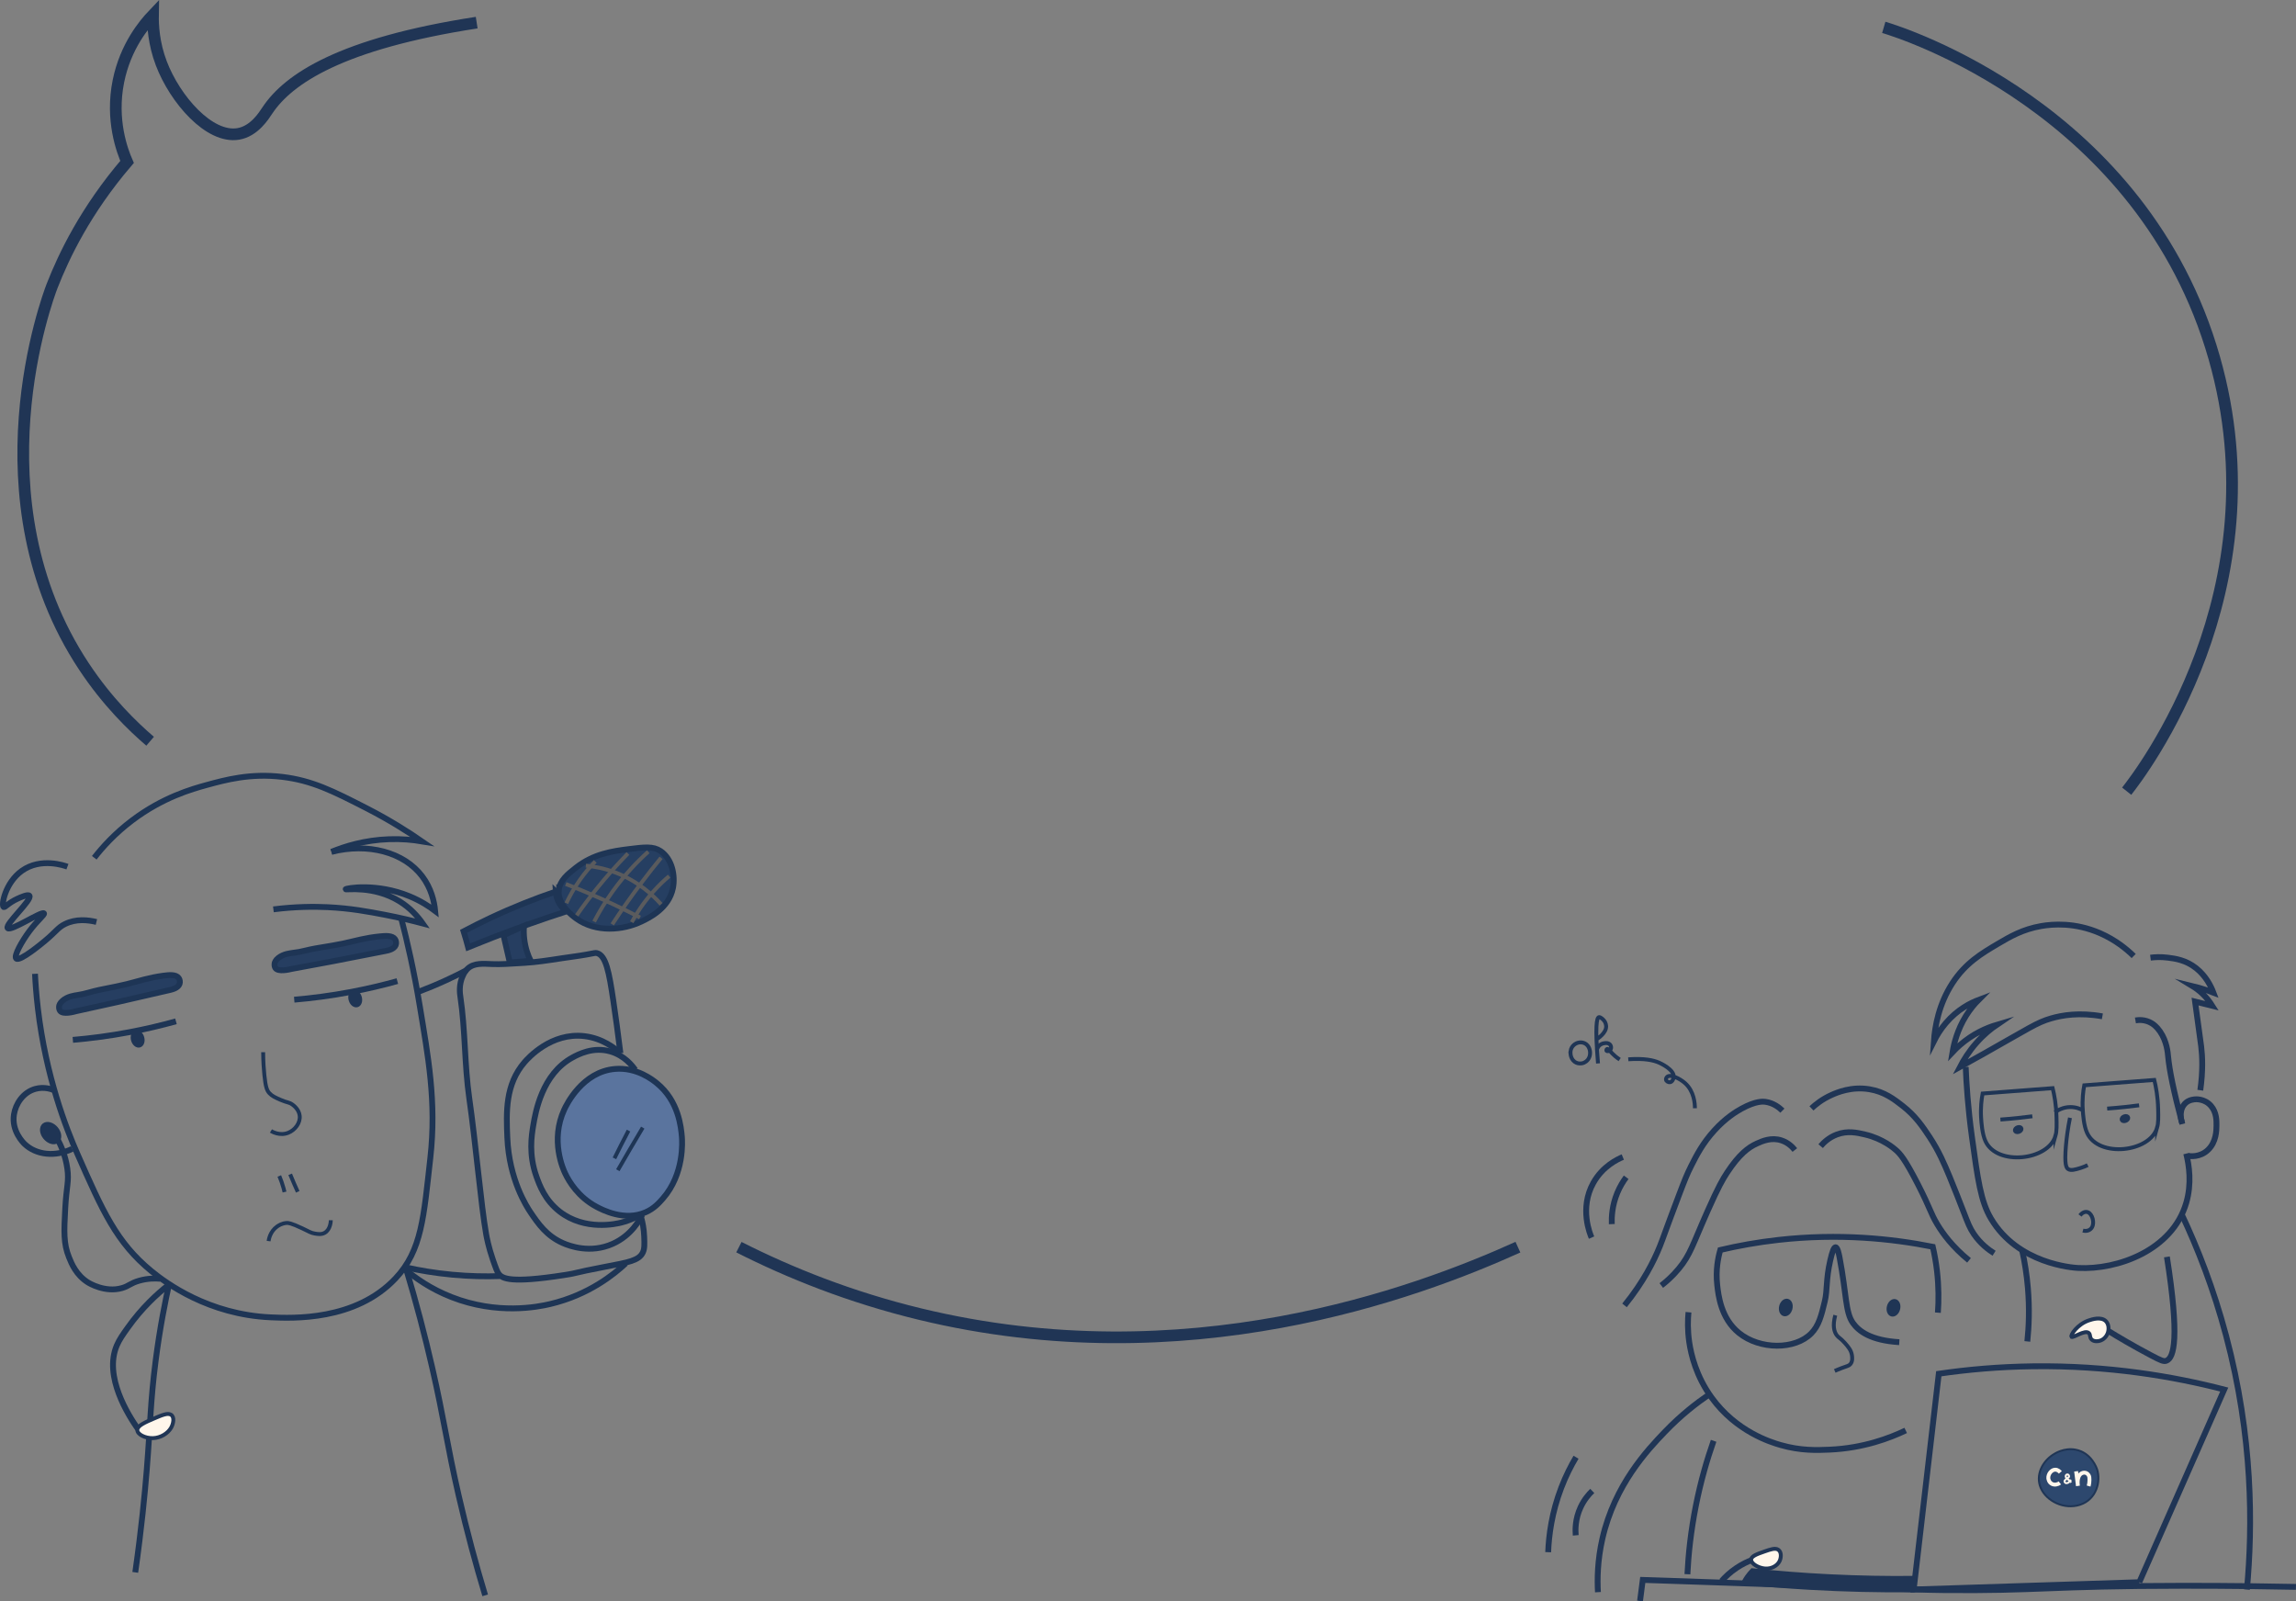 <?xml version="1.0" encoding="UTF-8"?>
<svg id="Layer_1" data-name="Layer 1" xmlns="http://www.w3.org/2000/svg" viewBox="0 0 1179.18 822.31">
  <rect x="0" y="0" width="1179.18" height="822.31" fill="#808080" stroke="none"/>
  <defs>
    <style>
      .cls-1 {
        fill: #5a749e;
      }

      .cls-1, .cls-2, .cls-3, .cls-4, .cls-5, .cls-6, .cls-7, .cls-8, .cls-9, .cls-10, .cls-11, .cls-12, .cls-13, .cls-14, .cls-15, .cls-16 {
        stroke-miterlimit: 10;
      }

      .cls-1, .cls-4, .cls-5, .cls-6, .cls-9, .cls-15 {
        stroke-width: 3px;
      }

      .cls-1, .cls-4, .cls-6, .cls-9, .cls-11 {
        stroke: #1e3555;
      }

      .cls-2 {
        stroke: #5a5b5d;
      }

      .cls-2, .cls-6, .cls-7, .cls-10, .cls-11, .cls-12, .cls-14, .cls-15, .cls-16 {
        fill: none;
      }

      .cls-2, .cls-7, .cls-8, .cls-10, .cls-11, .cls-12, .cls-13 {
        stroke-width: 2px;
      }

      .cls-3 {
        fill: #2d486e;
      }

      .cls-3, .cls-8, .cls-10 {
        stroke: #1f3555;
      }

      .cls-4 {
        fill: #263f62;
      }

      .cls-5 {
        fill: #203555;
      }

      .cls-5, .cls-7, .cls-13, .cls-14, .cls-15 {
        stroke: #203555;
      }

      .cls-8 {
        fill: #1f3555;
      }

      .cls-9 {
        fill: #263e61;
      }

      .cls-12, .cls-16 {
        stroke: #fff6eb;
      }

      .cls-13 {
        fill: #fff6eb;
      }

      .cls-14 {
        stroke-width: 6px;
      }
    </style>
  </defs>
  <path class="cls-6" d="M206.22,472.17c2.82,10.89,6.38,26.16,9.41,44.64,4.11,25.13,8.68,48.76,5.37,77.91-3.41,30.08-4.27,47.33-17.91,61.79-20.62,21.86-52.79,20.45-64.05,19.95-31.89-1.4-53.79-17.59-61.27-23.72-17.99-14.75-25.07-30.83-38.05-60.28-5.72-12.99-16.12-39.52-20.26-74.61-.85-7.23-1.27-13.35-1.48-17.79"/>
  <path class="cls-6" d="M28.05,559.94c-1.48-.62-5.39-2.03-9.9-.78-6.31,1.75-10.15,7.69-10.99,13.19-1.29,8.45,4.76,14.41,5.49,15.11,5.96,5.68,15.74,6.73,24.45,2.47"/>
  <path class="cls-6" d="M86.87,659.22c-1.92,8.59-4.74,22.44-6.96,39.74-2.7,20.99-2.65,32.42-4.54,55.82-.98,12.11-2.71,30.25-5.9,52.64"/>
  <path class="cls-6" d="M208.35,650.81c5.49,18.22,9.95,35.4,13.6,51.33,6.17,26.93,7.53,39.28,13.61,65.8,4.25,18.52,8.89,35.65,13.61,51.28"/>
  <path class="cls-6" d="M318.64,540.84c-1.27-10.33-2.54-19.42-3.66-27-2.18-14.69-3.76-23.17-8.39-24.41-.83-.22-1.08-.03-5.49.76-4.05.73-8.14,1.21-12.2,1.83-8.04,1.23-13.22,2.03-19.68,2.44-8.06.51-12.09.77-16.32.61-4.76-.18-9.38-.68-12.66,2.29-1.31,1.18-1.96,2.52-2.44,3.51-2.32,4.75-1.56,9.59-1.37,10.83,2.59,17.36,2.09,35.08,4.6,52.45,3.2,22.15,6.05,55.06,8.66,69.68.27,1.49,1.21,6.59,3.44,13.01,1.49,4.28,2.24,6.42,3.14,7.5,1.78,2.12,5.79,4.74,33.29.45,8.71-1.36,2.77-.76,21.58-4.36,11.45-2.19,17.08-3.07,19.04-7.34.89-1.94.81-4.11.66-8.17-.15-3.97-.84-7.21-1.45-9.41"/>
  <path class="cls-6" d="M214.81,509.33c4.54-1.71,9.32-3.68,14.26-5.95,3.79-1.74,7.38-3.52,10.75-5.3"/>
  <path class="cls-6" d="M256.61,655.28c-7.22.25-15.42.12-24.38-.72-8.87-.83-16.88-2.2-23.87-3.75"/>
  <path class="cls-6" d="M86.23,660.07c-5.54,4.4-13.28,11.42-20.6,21.69-2.35,3.29-4.33,6.07-5.64,9.14-6.81,15.94,6.01,35.98,10.87,42.91"/>
  <path class="cls-6" d="M29.2,584.34c1.96,3.52,4.41,8.87,5.37,15.69.96,6.81-.44,8.83-1.07,20.63-.64,11.85-.9,17.91,1.93,24.93,1.36,3.38,3.66,9.07,9.67,12.9.54.34,8.86,5.47,17.59,2.93,3.56-1.03,4.26-2.49,8.85-3.79,4.38-1.24,8.24-1.2,10.79-.97"/>
  <path class="cls-6" d="M208.33,652.05c4.9,4.1,12.77,9.79,23.6,14.02,23.46,9.18,44.17,5.08,50.55,3.58,19.93-4.69,33-15.39,38.85-20.86"/>
  <path class="cls-6" d="M48.41,440.47c4.16-5.34,10.5-12.44,19.52-19.24,15.67-11.81,30.59-16.04,38.2-18.12,9.72-2.66,22.42-6.13,38.76-4.18,15.32,1.83,26.01,7.2,43.5,16.17,12.17,6.24,21.75,12.41,28.34,16.96-4.77-.8-10.49-1.35-16.94-1.12-12.56.45-22.72,3.65-29.55,6.49"/>
  <path class="cls-6" d="M140.41,466.96c11.33-1.43,20.86-1.45,27.88-1.12,11.76.56,20.87,2.3,29.28,3.9,8.03,1.54,14.7,3.17,19.52,4.46-2.56-3.63-6.39-7.99-11.99-11.43-13.29-8.17-27.61-5.67-27.6-6.13.01-.49,15.82-3.46,32.9,3.62,5.66,2.35,10.04,5.21,13.1,7.53-.48-4.94-2.03-11.7-6.69-17.84-9.44-12.43-27.79-17.25-46.6-12.51"/>
  <path class="cls-6" d="M34.63,445.05c-1.37-.51-13.64-4.89-23.42,2.13-8.56,6.14-10.68,17.75-9.34,18.58.7.43,2.31-2.07,7.18-4.29,1.52-.69,5.32-2.42,6.06-1.51,1.61,1.98-12.66,14.75-11.19,16.63,1.49,1.89,17.68-8.95,18.66-7.56.48.68-3.26,3.46-7.48,9.12-3.77,5.06-8.19,12.8-6.76,14.08,1.85,1.66,13.13-7.75,14.65-9.01,6.06-5.06,6.74-6.93,10.42-8.73,5.65-2.77,11.71-2.12,16.11-1.05"/>
  <path class="cls-6" d="M318.64,540.84c-2.72-2.49-9.14-7.67-18.5-8.78-17.13-2.02-29,11.37-30.7,13.33-10.02,11.56-9.43,25.71-8.89,38.78.9,21.59,10.02,35.56,11.92,38.38,4,5.93,8.27,12.08,16.56,15.75,3.43,1.52,14.15,5.55,25.65.4,9.68-4.33,13.97-12.49,15.15-14.95"/>
  <path class="cls-6" d="M326.25,549.39c-1.46-2.1-5.54-7.35-12.7-9.44-9.01-2.63-16.73,1.57-19.53,3.09-15.67,8.52-18.99,28.06-20.14,34.86-.88,5.2-2.43,14.97,1.62,26.26,1.58,4.41,4.33,12.09,11.92,17.98,13.05,10.13,29.22,6.29,31.71,5.66,4.86-1.24,8.56-3.22,10.88-4.67"/>
  <path class="cls-1" d="M315.84,548.91c-16.73,1.42-24.9,18.37-26.04,20.83-7.34,15.86-.55,30.71.49,32.88,1.91,4,6.61,12.05,16.11,17.09,2.91,1.54,14.32,7.59,25.23,2.77,4.25-1.88,6.74-4.66,8.79-7,11.15-12.72,9.95-29.55,9.77-31.74-.41-4.75-1.58-18.35-12.86-27.51-1.96-1.59-10.2-8.28-21.49-7.32Z"/>
  <path class="cls-4" d="M286.98,457.31c.4-5.12,4.6-8.42,8.79-11.73,9.08-7.15,18.87-8.51,26.87-9.53,8.5-1.08,12.83-1.56,16.61.98,5.94,4,7.66,12.63,6.35,19.05-2.11,10.39-12.18,15.21-16.12,17.1-9.69,4.64-23.49,5.74-33.47-1.47-1.73-1.25-9.63-6.95-9.04-14.41Z"/>
  <path class="cls-9" d="M285.43,457.83c-10.64,3.61-21.97,8.07-33.74,13.61-4.73,2.23-9.26,4.5-13.61,6.8.42,1.36.84,2.75,1.25,4.17.39,1.36.76,2.71,1.11,4.03,4.01-1.64,8.09-3.26,12.22-4.86,13.06-5.06,25.85-9.57,38.32-13.61-1.03-.74-2.99-2.36-4.3-5.14-.95-2.01-1.19-3.84-1.25-5Z"/>
  <path class="cls-9" d="M261.81,494.21l-3.21-13.92c3.51-1.6,7.01-3.19,10.52-4.79-.15,1.91-.17,4.17.13,6.68.55,4.77,2,8.58,3.28,11.21-3.57.27-7.14.55-10.71.82Z"/>
  <path class="cls-11" d="M143.45,603.87c.8,1.9,1.56,4,2.19,6.31.18.66.34,1.31.49,1.94"/>
  <path class="cls-11" d="M149.03,603.02c.62,1.52,1.27,3.06,1.94,4.61.64,1.49,1.29,2.94,1.94,4.37"/>
  <path class="cls-11" d="M135.15,540.32c.02,4.71.31,8.68.62,11.69.64,6.25,1.31,7.98,2.61,9.38,1.38,1.49,3.16,2.27,5.69,3.38,3.48,1.53,4.33,1.12,6.15,2.46.58.43,3.31,2.44,3.69,5.69.43,3.71-2.4,7.36-5.84,8.76-4.39,1.79-8.45-.63-8.92-.92"/>
  <path class="cls-11" d="M137.94,637.31c.11-.83.76-4.91,4.37-7.48.64-.45,2.43-1.69,4.94-1.83.77-.04,2.14-.01,7.97,2.75,3.69,1.75,4.4,2.34,6.42,2.68,1.58.27,3.4.58,5.08-.35,3.04-1.68,3.17-6.05,3.17-6.49"/>
  <path class="cls-6" d="M37.41,533.98c8.93-.76,18.7-2,29.13-3.97,8.57-1.62,16.53-3.53,23.83-5.56"/>
  <path class="cls-9" d="M39.93,510.94c3.81-.56,7.46-1.9,11.23-2.66,7.39-1.47,11.08-2.21,14.08-2.96,6.44-1.61,11-3.28,18.83-4.32,2.77-.37,6.32-.71,7.72,1.23.6.84.76,2.04.43,3.01-.73,2.12-3.72,2.85-5.06,3.16-14.67,3.4-22,5.1-26.85,6.17-20.95,4.62-20.99,4.63-20.99,4.63-1.52.41-7,1.91-8.49-.15-.41-.57-.57-1.48-.49-2.26.06-.54.31-1.66,1.85-2.97,2.58-2.2,6.09-2.64,7.74-2.88Z"/>
  <path class="cls-9" d="M150.8,489.27c3.82-.43,7.52-1.65,11.31-2.28,7.43-1.23,11.15-1.84,14.17-2.49,6.49-1.4,11.1-2.91,18.96-3.69,2.78-.28,6.34-.5,7.67,1.49.57.86.69,2.06.33,3.02-.8,2.09-3.82,2.73-5.16,2.99-14.77,2.91-22.16,4.37-27.04,5.28-21.09,3.92-21.13,3.93-21.13,3.93-1.54.36-7.06,1.68-8.48-.44-.39-.58-.52-1.5-.41-2.28.08-.54.37-1.65,1.95-2.91,2.65-2.11,6.17-2.44,7.83-2.62Z"/>
  <path class="cls-6" d="M151.11,513.34c8.93-.76,18.7-2,29.13-3.97,8.57-1.62,16.53-3.53,23.83-5.56"/>
  <path class="cls-8" d="M70.17,536.68c-1.39-.75-2.28-2.81-1.99-4.59s1.65-2.61,3.04-1.86,2.28,2.81,1.99,4.59c-.29,1.78-1.65,2.61-3.04,1.86Z"/>
  <path class="cls-8" d="M181.91,516.01c-1.39-.75-2.28-2.81-1.99-4.59s1.65-2.61,3.04-1.86,2.28,2.81,1.99,4.59c-.29,1.78-1.65,2.61-3.04,1.86Z"/>
  <path class="cls-13" d="M70.54,734.23c.11-2.2,4.01-3.87,8.64-5.85,4.01-1.71,6.86-2.94,8.58-1.94,1.98,1.15,1.32,4.59.11,6.72-1.63,2.85-5.35,5.25-9.4,5.34-3.9.09-8.06-1.95-7.94-4.28Z"/>
  <path class="cls-8" d="M25.52,586.08c-2.45-1.18-4.23-4.02-3.96-6.36.27-2.33,2.47-3.27,4.93-2.09s4.23,4.02,3.96,6.36c-.27,2.33-2.47,3.27-4.93,2.09Z"/>
  <path class="cls-11" d="M322.8,580.56c-1.25,2.38-2.5,4.81-3.76,7.28-1.2,2.36-2.36,4.68-3.48,6.97"/>
  <path class="cls-11" d="M330.1,579.04c-2.19,3.67-4.4,7.41-6.62,11.2-2.12,3.62-4.18,7.18-6.19,10.68"/>
  <path class="cls-2" d="M305.72,442.35c-2.49,2.54-5.22,5.69-7.91,9.49-3.05,4.32-5.3,8.43-6.96,11.98"/>
  <path class="cls-2" d="M322.49,438.28c-5.23,5.35-10.67,11.39-16.12,18.17-3.74,4.65-7.13,9.2-10.19,13.6"/>
  <path class="cls-2" d="M305.13,473.26c2.48-4.78,5.59-10.03,9.49-15.47,6.19-8.63,12.66-15.35,18.32-20.43"/>
  <path class="cls-2" d="M339.51,440.49c-3.35,4.07-6.73,8.35-10.11,12.84-5.49,7.29-10.47,14.44-14.97,21.34"/>
  <path class="cls-2" d="M343.66,449.9c-2.64,2.23-5.46,4.91-8.29,8.09-4.92,5.52-8.43,10.97-10.92,15.57"/>
  <path class="cls-2" d="M290.57,453.94c7.82,3.03,15.97,6.48,24.37,10.42,4.76,2.23,9.35,4.5,13.75,6.78"/>
  <path class="cls-2" d="M300.88,444.54c4.21.39,9.5,1.34,15.27,3.54,11.77,4.48,19.38,11.79,23.36,16.28"/>
  <path class="cls-15" d="M877.03,716.6c-5.39,3.7-13.49,9.8-22.02,18.69-9,9.37-25.73,27.2-32.03,54.72-2.62,11.46-2.67,21.23-2.31,27.58"/>
  <path class="cls-15" d="M1098.7,812.48c14.54-32.98,29.08-65.96,43.62-98.94-26.08-6.75-59.51-12.46-98.37-11.94-17.55.23-33.7,1.71-48.23,3.82-4.3,36.93-8.6,73.86-12.89,110.79,38.63-1.24,77.25-2.49,115.88-3.73Z"/>
  <path class="cls-15" d="M1120.34,623.28c8.31,17.56,16.51,38.48,22.92,62.56,13.86,52.05,13.73,97.93,10.71,130.42"/>
  <path class="cls-5" d="M982.93,810.73c-13.68.15-28.13-.09-43.26-.84-13.82-.68-27.03-1.74-39.56-3.05-.82.85-1.71,1.88-2.58,3.12-.56.8-1.03,1.58-1.43,2.31,10.68,1.06,21.74,1.94,33.15,2.6,18.44,1.06,36.07,1.43,52.79,1.29.3-1.81.6-3.61.9-5.42Z"/>
  <path class="cls-15" d="M880.08,739.87c-3.35,9.53-6.62,20.72-9.13,33.4-2.57,12.98-3.82,24.83-4.33,35.1"/>
  <path class="cls-15" d="M842.29,822.12c.47-3.61.93-7.21,1.4-10.82,9.01.3,29.66,1,38.81,1.31,108.75,3.71,103.74,3.8,114.91,3.91,49.88.51,54.35-2.16,123.88-2.21,24.64-.02,44.8.3,57.86.57"/>
  <path class="cls-15" d="M899.7,801.07c-2.21.85-4.91,2.12-7.77,4.02-3.45,2.3-6,4.79-7.77,6.8"/>
  <path class="cls-15" d="M809.42,748.3c-2.6,4.38-5.25,9.57-7.55,15.57-4.93,12.85-6.43,24.54-6.76,33.19"/>
  <path class="cls-15" d="M817.76,765.6c-1.74,1.67-4.14,4.41-5.98,8.34-2.86,6.11-2.76,11.73-2.52,14.47"/>
  <path class="cls-15" d="M835.17,604.53c-1.51,2.03-3.18,4.7-4.56,8.02-2.69,6.5-2.97,12.39-2.83,16.04"/>
  <path class="cls-15" d="M833.44,594.15c-2.69,1.11-10.32,4.69-15.1,13.21-7.35,13.08-1.65,26.55-.94,28.16"/>
  <path class="cls-13" d="M899.35,801.02c-.1-1.9,3.06-3,6.81-4.31,3.25-1.13,5.56-1.94,7.1-.92,1.78,1.18,1.53,4.11.69,5.85-1.13,2.33-4.07,4.08-7.49,3.81-3.3-.27-7-2.41-7.11-4.42Z"/>
  <g>
    <path class="cls-15" d="M1082.57,683.3c5.5,3.39,12.96,7.8,22.1,12.63,5.16,2.73,6.54,3.31,7.89,2.84,4.06-1.41,6.83-11.94.32-53.35"/>
    <path class="cls-13" d="M1063.87,686.46c-.65-.81,2.98-6.47,9.04-8.47,1.48-.49,6.27-2.07,8.71.52,1.48,1.58,1.5,4.08.95,5.81-.64,1.98-2.29,3.79-4.47,4.26-.4.09-2.42.53-3.75-.61-1.3-1.11-.62-2.59-1.56-3.44-2.08-1.89-8.19,2.81-8.91,1.93Z"/>
  </g>
  <g>
    <path class="cls-10" d="M806.62,539.73c-.02.16-.38,2.75,1.28,4.73,1.98,2.36,4.87,1.51,5.12,1.43.46-.14,2.62-.91,3.37-3.47.49-1.68.29-3.86-.98-5.44-1.68-2.08-4.08-1.7-4.46-1.64-1.83.29-3.94,1.78-4.34,4.39Z"/>
    <g>
      <path class="cls-10" d="M820.16,533.54c.45-.28,4.88-3.12,4.72-6.61-.06-1.36-.76-2.43-.76-2.43-.75-1.15-2.2-2.29-2.88-2.2-1.3.16-2.09,5.09-.53,23.78"/>
      <path class="cls-10" d="M820.15,539.01c.06-.25.63-2.35,2.85-3.09.44-.15,2.47-.75,3.67.28,1.04.89.95,2.57.06,3.23-.48.36-1.33.49-1.62.22-.24-.23-.06-.88.26-1.01.52-.22,1.34.94,2.53,2.19.86.9,2.14,2.08,3.93,3.25"/>
    </g>
  </g>
  <path class="cls-10" d="M836.25,543.95c8.36-.59,12.98.52,15.65,1.67.11.05.21.09.21.09.8.36,7.68,3.52,7.5,7.27-.06,1.21-.86,2.56-1.89,2.75-.85.15-1.97-.48-2.11-1.3-.11-.61.33-1.23.68-1.52,1.68-1.37,6.47.91,9.17,3.34,4.63,4.17,5.01,10.49,5.02,12.85"/>
  <path class="cls-3" d="M1054.3,747.04c.98-.64,5.69-3.71,11.59-2.64,8.28,1.5,11.01,9.69,11.16,10.19,1.9,6.07-.18,15.28-8.8,18.12-8.1,2.66-17.25-1.85-20.18-8.68-2.84-6.63.98-13.57,6.23-16.98Z"/>
  <path class="cls-12" d="M1058.15,756.08c-.27-.32-1.23-1.37-2.57-1.39-2.03-.03-3.78,2.33-3.6,4.41.02.24.22,2.14,1.97,2.94,1.25.57,2.8.35,3.94-.57"/>
  <path class="cls-12" d="M1066.25,755.52l.94,7.5c-.46-2.95.2-5.49,1.74-6.36.28-.16,1.13-.64,2.13-.38.93.24,1.43.97,1.57,1.19.47.72.48,1.43.48,2.47,0,.76-.07,1.86-.44,3.16"/>
  <path class="cls-14" d="M244.82,11.62c-69.9,10.77-96.71,28.97-107.41,44.95-1.89,2.82-6.8,10.83-15.08,12.2-14.84,2.46-32.45-17.72-39.5-36.28-3.92-10.32-4.34-19.51-4.25-24.83-4.34,4.56-14.13,16.08-17.76,34.04-4.03,19.95,1.98,35.79,4.44,41.44-21.3,24.86-32.49,48.31-38.48,63.64-2.4,6.13-40.77,109.1,16.28,195.37,12.14,18.36,25.33,31.01,34.04,38.48"/>
  <path class="cls-14" d="M967.47,14.05c8.06,2.36,133.05,41.29,169.73,169.73,34.16,119.6-37.78,213.43-44.98,222.5"/>
  <path class="cls-14" d="M379.49,640.43c26.13,13.23,57.17,25.69,92.95,34.35,136.64,33.09,254.39-10.5,307.13-34.35"/>
  <path class="cls-16" d="M1063.73,761.24c-.43-.53-.83-.89-1.13-1.14-.81-.67-1.33-.82-1.58-1.5-.05-.14-.22-.59-.02-.98.18-.37.62-.56.99-.45.04.01.24.08.41.29.19.24.29.62.18.91-.07.19-.19.28-.47.48-.77.54-1.14.76-1.51,1.18-.22.25-.29.4-.3.55-.04.33.16.65.35.81.35.31.8.22,1.02.17,1.09-.22,1.71-1.45,1.86-1.76"/>
  <g>
    <path class="cls-15" d="M867.17,673.84c-.36,3.82-.52,9.15.39,15.37.94,6.4,3.55,17.46,11.43,28.38,12.71,17.61,30.58,23.03,35.48,24.44,10.29,2.96,18.64,2.66,25.23,2.37,17.33-.77,30.85-5.95,39.03-9.86"/>
    <path class="cls-15" d="M921.8,590.54c-1.1-1.38-3.36-3.81-6.96-4.97-5.14-1.65-9.73.36-12.59,1.66-4.35,1.98-9.04,5.49-15.24,14.91-2.17,3.3-4.48,7.25-9.94,19.55-7.78,17.51-8.92,22.61-14.91,29.82-3.42,4.11-6.78,6.95-8.95,8.61"/>
    <path class="cls-15" d="M935.05,588.55c1.4-1.66,4.09-4.38,8.28-5.96,5.56-2.1,10.48-.96,14.58,0,9.04,2.11,14.78,7.07,15.87,8.04,1.96,1.73,4.51,4.39,11.25,17.55,6.51,12.71,6.35,14.56,9.9,20.48,2.91,4.85,7.83,11.63,16.32,18.54"/>
    <path class="cls-15" d="M915.41,570.33c-1.48-1.46-4.47-3.95-8.74-4.54-1.04-.15-4.82-.55-12.23,3.5-3.13,1.71-8.33,4.98-13.98,11.19-5.95,6.53-9.11,12.68-11.88,18.18-2.2,4.36-3.45,7.53-6.29,15.03-7.05,18.58-8.03,21.84-9.79,26.22-3.07,7.61-8.39,18.31-18.18,30.41"/>
    <path class="cls-15" d="M930.33,569.16c2.08-1.96,5.51-4.75,10.36-6.91,2.83-1.26,10.19-4.43,19.4-2.92,7.71,1.26,12.7,5.15,17.01,8.5,6.63,5.16,10.3,10.62,13.82,15.94,4.89,7.4,7.59,13.84,10.36,20.46,2.21,5.27,6.17,15.47,7.17,18.07,2.24,5.79,3.15,8.28,5.31,11.43,3.4,4.94,7.49,8.02,10.36,9.83"/>
    <path class="cls-15" d="M975.44,689.22c-14.47-.88-20.81-5.55-23.88-9.95-3.86-5.54-3.21-14.66-6.77-33.43-.34-1.77-1.03-5.34-2.09-5.37-.82-.02-1.65,2.1-2.69,6.61-2.36,10.19-1.41,15.26-2.85,21.22-1.78,7.39-3.06,12.46-6.96,16.43-8.27,8.42-26.32,8.5-37.14-.28-9.25-7.5-10.55-19.3-11.14-24.67-.84-7.63.44-13.95,1.59-17.91,9.11-2.15,19.08-3.97,29.85-5.17,31.15-3.49,58.32-.66,79.29,3.53.86,3.74,1.61,7.87,2.14,12.35.94,8.07.92,15.34.47,21.49"/>
    <path class="cls-7" d="M942.56,675.38c-1.49,5.61-.49,8.55.7,10.21,1.04,1.45,1.82,1.34,4.19,4.01,1.79,2.03,3.27,3.74,3.66,6.28.14.93.48,3.14-.79,4.62-.76.89-1.59.93-4.45,2.01-1.56.58-2.79,1.13-3.58,1.48"/>
    <path class="cls-8" d="M915.09,673.95c-.83-1.34-.59-3.57.55-4.97s2.73-1.45,3.57-.11.59,3.57-.55,4.97c-1.14,1.4-2.73,1.45-3.57.11Z"/>
    <path class="cls-8" d="M970.4,674.11c-.83-1.34-.59-3.57.55-4.97s2.73-1.45,3.57-.11.59,3.57-.55,4.97c-1.14,1.4-2.73,1.45-3.57.11Z"/>
  </g>
  <g>
    <path class="cls-15" d="M1009.55,547.88c.34,8.48,1.13,20.82,3.15,35.6,3.04,22.26,4.56,33.39,9.83,42.27,13.85,23.33,42.12,25.23,44.82,25.36,20.27,1.03,48.3-9.08,55.44-33.37,2.92-9.93,1.5-19.35,0-25.36"/>
    <path class="cls-15" d="M1096.71,523.99c1.42-.25,4.88-.64,8.39,1.48.69.42,2.43,1.57,4.24,4.18,3.53,5.1,4,11.01,4.15,12.73.65,7.1,2.86,18.03,7.33,34.82"/>
    <path class="cls-15" d="M1120.56,576.26c-.1-.31-1.65-5.1.89-8.71,1.77-2.52,4.4-2.86,5.58-3.02.35-.05,5.13-.59,8.54,3.4,2.84,3.33,2.8,7.58,2.77,10.21-.03,2.31-.09,8.23-4.3,12.29-4.17,4.03-9.35,3.28-10.25,3.13"/>
    <path class="cls-15" d="M1095.82,490.91c-3.52-3.43-9.25-8.21-17.23-11.7-12.94-5.65-24.44-4.68-30.25-3.68-9.59,1.65-16.16,5.53-22.21,9.1-8.37,4.94-16.62,9.82-23.36,20.15-7.09,10.87-9.04,22.48-9.57,29.9,1.39-2.78,3.36-6.06,6.13-9.32,6.06-7.11,12.81-10.39,16.85-11.92-2.03,2.03-4.34,4.74-6.51,8.23-4.4,7.1-6.14,14.12-6.89,18.63,1.16-1.24,2.44-2.47,3.83-3.68,6.63-5.76,13.47-8.77,18.95-10.4-2.99,2.03-6.74,5.02-10.53,9.32-3.93,4.45-6.62,8.87-8.42,12.35,2.7-1.49,7.07-3.91,12.44-6.93,23.06-12.97,26.91-15.83,34.27-17.98,5.72-1.67,14.58-3.21,26.42-1.08"/>
    <path class="cls-15" d="M1104.44,491.77c2.17-.28,5.29-.48,8.98,0,3.73.48,9.19,1.19,14.51,5.42,5.08,4.04,7.63,9.37,8.83,12.53-1.2-.47-2.45-.92-3.74-1.35-2.45-.82-4.8-1.49-7.03-2.03,1.49.9,3.26,2.16,5.09,3.89,2.3,2.19,3.95,4.45,5.09,6.27-2.94-.73-5.89-1.47-8.83-2.2.13.95.47,3.44.6,4.4,2,14.65,2.33,16.87,2.54,18.63.62,5.1.96,12.56-.45,22.52"/>
    <path class="cls-7" d="M1063.1,574c-1.18,5.8-1.77,10.71-2.08,14.32-.83,9.66.17,11.32,1.09,11.97,1.42.99,3.7.3,6.52-.56,1.51-.46,2.72-1.02,3.56-1.45"/>
    <g>
      <path class="cls-10" d="M1055.66,583.22c-3.64,12.75-30.08,15.66-35.97,2.76-1.7-3.71-2.08-9.57-2.22-11.78-.35-5.37.22-9.79.76-12.67,11.99-.92,23.98-1.84,35.97-2.76.83,3.37,1.83,8.51,1.98,14.87.1,4.16.17,7.16-.52,9.59Z"/>
      <path class="cls-10" d="M1055.35,571.19c1.39-1.01,4.17-2.68,7.89-2.71,2.99-.03,5.37,1.02,6.77,1.8"/>
      <path class="cls-10" d="M1107.86,579.01c-3.64,12.75-30.08,15.66-35.97,2.76-1.7-3.71-2.08-9.57-2.22-11.78-.35-5.37.22-9.79.76-12.67,11.99-.92,23.98-1.84,35.97-2.76.83,3.37,1.83,8.51,1.98,14.87.1,4.16.17,7.16-.52,9.59Z"/>
    </g>
    <g>
      <path class="cls-11" d="M1027.37,574.9c2.77-.2,5.8-.47,9.03-.81,2.65-.28,5.12-.57,7.38-.87"/>
      <path class="cls-8" d="M1034.84,580.08c.22-.73,1.15-1.33,2.07-1.35s1.48.56,1.26,1.29-1.15,1.33-2.07,1.35-1.48-.56-1.26-1.29Z"/>
    </g>
    <g>
      <path class="cls-11" d="M1082.2,569.27c2.77-.2,5.8-.47,9.03-.81,2.65-.28,5.12-.57,7.38-.87"/>
      <path class="cls-8" d="M1089.66,574.45c.22-.73,1.15-1.33,2.07-1.35s1.48.56,1.26,1.29-1.15,1.33-2.07,1.35-1.48-.56-1.26-1.29Z"/>
    </g>
    <path class="cls-11" d="M1069.74,631.91c1.93.52,3.77-.13,4.66-1.67,1.42-2.47.2-6.83-2.09-7.75-1.36-.55-2.95.18-4.06,1.66"/>
  </g>
  <path class="cls-15" d="M1038.56,642.18c1.26,5.69,2.34,12.18,2.94,19.37.86,10.37.51,19.6-.3,27.29"/>
</svg>